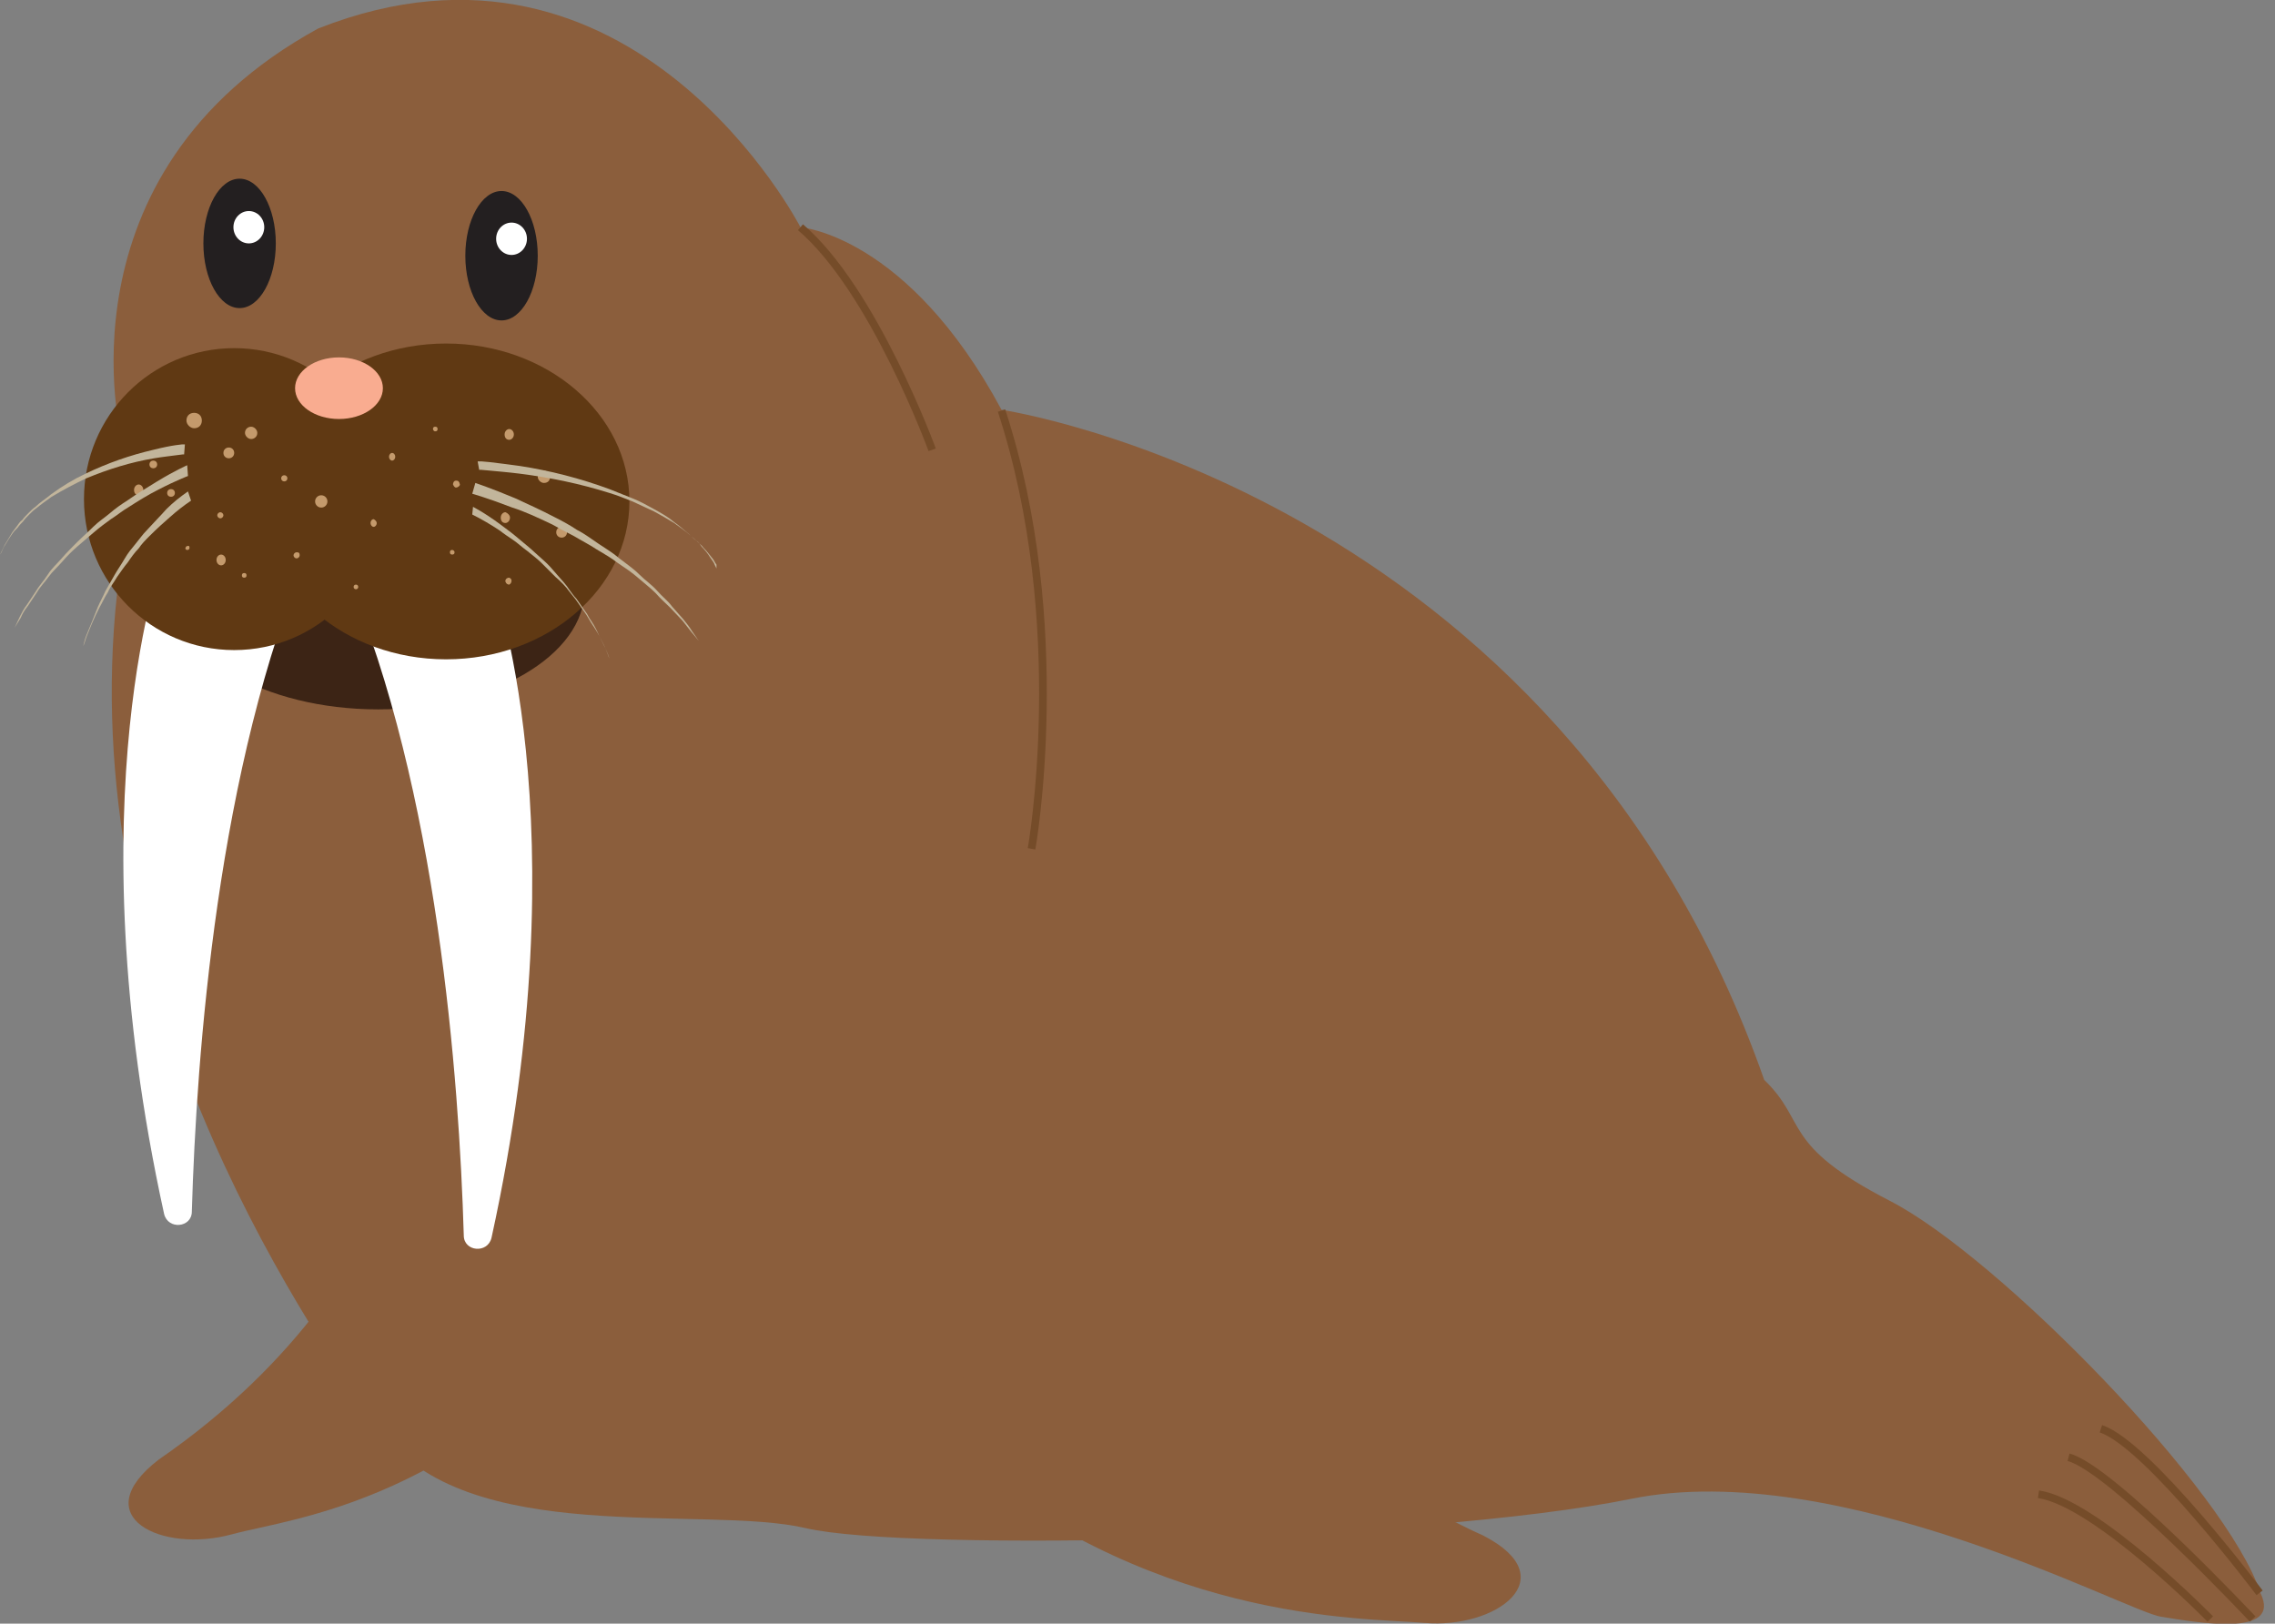<?xml version="1.0" encoding="utf-8"?>
<!-- Generator: Adobe Illustrator 19.0.0, SVG Export Plug-In . SVG Version: 6.00 Build 0)  -->
<svg version="1.1" id="Layer_1" xmlns="http://www.w3.org/2000/svg" xmlns:xlink="http://www.w3.org/1999/xlink" x="0px" y="0px"
	 viewBox="147 -85.8 295.3 210.8" style="enable-background:new 147 -85.8 295.3 210.8;" xml:space="preserve">
<rect x="147" y="-85.8" width="295.3" height="210.8" fill="#808080" stroke="none"/>
<style type="text/css">
	.st0{fill:#8B5E3C;}
	.st1{fill:none;stroke:#754C29;stroke-width:0.999;stroke-miterlimit:10;}
	.st2{fill:#3C2415;}
	.st3{fill:#FFFFFF;}
	.st4{fill:#603913;}
	.st5{fill:#231F20;}
	.st6{fill:#F9AC90;}
	.st7{fill:#C49A6C;}
	.st8{fill:#C2B59B;}
</style>
<title>Sea Amigos Animals</title>
<g>
	<path class="st0" d="M203.8,44.1c0,0,0.2,34.5-36.2,59.6c-9.6,7.4,0.4,12.2,9.5,9.7c8.1-2.2,30.1-4,52.6-32"/>
	<path class="st0" d="M162.8-28.8c0,0-9-34.4,25.5-53.3c41-16.2,62.6,25.8,62.6,25.8s13.9,1,26.1,23.7c0,0,72.2,10.7,99,87
		c5.7,5.5,2.1,8.4,16.3,15.7s43.9,37.8,48.1,50.9c2.9,5.9-8.4,3.8-12.9,3.1s-41.7-20.8-68.8-15.3c-27.1,5.5-93.9,6.9-107.1,3.8
		c-13.2-3.1-44.2,2.7-55.2-12.7S156.7,41.4,162.2-8.8L162.8-28.8z"/>
	<path class="st1" d="M268-27.4c0,0-7.6-20.8-17.1-28.9"/>
	<path class="st1" d="M280.9,24.4c0,0,5.2-29.1-3.9-56.9"/>
	<ellipse class="st2" cx="196.1" cy="-9.3" rx="26.8" ry="15.6"/>
	<path class="st3" d="M168.3-14c0,0-11.9,31.5,0,85.8c0.5,2.1,3.6,1.8,3.6-0.3c0.6-20.3,3.3-57.9,15.2-85.7L168.3-14z"/>
	<path class="st3" d="M210.8-10.9c0,0,11.9,31.5,0,85.8c-0.5,2.1-3.6,1.8-3.6-0.3c-0.6-20.3-3.4-57.9-15.2-85.7L210.8-10.9z"/>
	<ellipse class="st4" cx="177.4" cy="-21" rx="19.5" ry="19.6"/>
	<ellipse class="st4" cx="204.9" cy="-20.7" rx="23.8" ry="20.5"/>
	<ellipse class="st5" cx="178.1" cy="-54.2" rx="4.7" ry="8.4"/>
	<ellipse class="st3" cx="179.3" cy="-56.3" rx="2" ry="2.1"/>
	<ellipse class="st5" cx="212.1" cy="-52.6" rx="4.7" ry="8.4"/>
	<ellipse class="st3" cx="213.4" cy="-54.8" rx="2" ry="2.1"/>
	<ellipse class="st6" cx="191" cy="-35.4" rx="5.7" ry="4"/>
	<path class="st0" d="M288.6,47.2c0,0,11,48.5,51,66.4c10.6,5.5,1.6,12.1-7.7,11.3c-8.4-0.7-36.1,0-62.9-23.4"/>
	<path class="st1" d="M440.3,121c0,0-14.5-19.3-20.6-21.3"/>
	<path class="st1" d="M439.4,124.4c0,0-18.4-19.6-23.9-21"/>
	<path class="st1" d="M433.9,124.4c0,0-14.8-15.1-22.3-16.2"/>
	<path class="st7" d="M173.2-31.2c0,0.6-0.4,1-1,1c-0.5,0-1-0.5-1-1c0-0.6,0.4-1,1-1C172.8-32.2,173.2-31.8,173.2-31.2z"/>
	<path class="st7" d="M177.4-27c0,0.4-0.3,0.7-0.7,0.7c-0.4,0-0.7-0.3-0.7-0.7s0.3-0.7,0.7-0.7C177.1-27.7,177.4-27.4,177.4-27
		L177.4-27z"/>
	<ellipse class="st7" cx="169.2" cy="-21.8" rx="0.5" ry="0.5"/>
	<path class="st7" d="M213.7-29.4c0,0.4-0.3,0.7-0.6,0.7c-0.4,0-0.6-0.3-0.6-0.7s0.3-0.7,0.6-0.7l0,0
		C213.4-30.1,213.7-29.8,213.7-29.4L213.7-29.4z"/>
	<ellipse class="st7" cx="175.7" cy="-13.1" rx="0.6" ry="0.7"/>
	<path class="st7" d="M218.4-23.9c0,0.5-0.3,0.8-0.8,0.8c-0.4,0-0.8-0.4-0.8-0.8c0-0.5,0.3-0.8,0.8-0.8l0,0
		C218-24.7,218.4-24.3,218.4-23.9L218.4-23.9z"/>
	<path class="st7" d="M206.7-22.9c0,0.2-0.3,0.4-0.5,0.4s-0.3-0.2-0.4-0.4c0-0.2,0.1-0.5,0.4-0.5S206.6-23.3,206.7-22.9
		C206.7-23,206.7-22.9,206.7-22.9z"/>
	<path class="st7" d="M195.9-17.9c0,0.3-0.2,0.5-0.4,0.5s-0.4-0.2-0.4-0.5s0.2-0.5,0.4-0.5C195.7-18.3,195.9-18.1,195.9-17.9
		L195.9-17.9z"/>
	<path class="st7" d="M198.3-26.5c0,0.3-0.2,0.5-0.4,0.5c-0.2,0-0.4-0.2-0.4-0.5s0.2-0.5,0.4-0.5C198.1-27,198.3-26.8,198.3-26.5
		L198.3-26.5z"/>
	<path class="st7" d="M213.2-18.6c0,0.4-0.3,0.7-0.6,0.7c-0.4,0-0.6-0.3-0.6-0.7s0.3-0.7,0.6-0.7l0,0
		C212.9-19.2,213.2-18.9,213.2-18.6L213.2-18.6z"/>
	<path class="st7" d="M220.6-16.7c0,0.4-0.3,0.7-0.7,0.7s-0.7-0.3-0.7-0.7s0.3-0.7,0.7-0.7C220.2-17.4,220.6-17.1,220.6-16.7
		L220.6-16.7z"/>
	<path class="st7" d="M203.8-30.1c0,0.2-0.1,0.3-0.3,0.3s-0.3-0.2-0.3-0.3c0-0.2,0.1-0.3,0.3-0.3S203.8-30.3,203.8-30.1L203.8-30.1z
		"/>
	<ellipse class="st7" cx="193.2" cy="-9.6" rx="0.3" ry="0.3"/>
	<path class="st7" d="M206-14.1c0,0.2-0.1,0.3-0.3,0.3s-0.3-0.1-0.3-0.3c0-0.2,0.1-0.3,0.3-0.3l0,0C205.8-14.4,206-14.3,206-14.1z"
		/>
	<path class="st7" d="M176-18.9c0,0.2-0.2,0.4-0.4,0.4c-0.2,0-0.4-0.2-0.4-0.4c0-0.2,0.2-0.4,0.4-0.4l0,0
		C175.8-19.3,176-19.1,176-18.9L176-18.9z"/>
	<ellipse class="st7" cx="183.9" cy="-23.7" rx="0.4" ry="0.4"/>
	<path class="st7" d="M180.4-29.6c0,0.5-0.4,0.8-0.8,0.8c-0.4,0-0.8-0.4-0.8-0.8c0-0.5,0.4-0.8,0.8-0.8S180.4-30,180.4-29.6z"/>
	<ellipse class="st7" cx="188.7" cy="-20.7" rx="0.8" ry="0.8"/>
	<path class="st7" d="M171.6-14.7c0,0.2-0.1,0.3-0.3,0.3l0,0c-0.2,0-0.3-0.2-0.2-0.3c0-0.1,0.1-0.2,0.2-0.2
		C171.5-15,171.6-14.9,171.6-14.7z"/>
	<path class="st7" d="M165.6-22.2c0,0.4-0.3,0.7-0.6,0.7c-0.4,0-0.6-0.3-0.6-0.7s0.3-0.7,0.6-0.7l0,0
		C165.3-22.9,165.6-22.6,165.6-22.2L165.6-22.2z"/>
	<ellipse class="st7" cx="166.9" cy="-25.5" rx="0.5" ry="0.5"/>
	<path class="st7" d="M179-11.1c0,0.2-0.1,0.3-0.3,0.3s-0.3-0.1-0.3-0.3c0-0.2,0.1-0.3,0.3-0.3l0,0C178.9-11.4,179-11.3,179-11.1z"
		/>
	<path class="st7" d="M213.4-10.4c0,0.2-0.1,0.4-0.3,0.5c-0.2,0-0.4-0.1-0.5-0.4v-0.1c0-0.2,0.2-0.4,0.5-0.4
		C213.3-10.7,213.4-10.6,213.4-10.4z"/>
	<path class="st7" d="M185.9-13.7c0,0.2-0.2,0.4-0.4,0.4s-0.4-0.2-0.4-0.4c0-0.2,0.2-0.4,0.4-0.4l0,0
		C185.8-14.1,185.9-14,185.9-13.7L185.9-13.7z"/>
	<path class="st8" d="M170.9-26.8h-0.2l-0.8,0.1c-0.7,0.1-1.7,0.2-2.9,0.4c-3,0.5-5.9,1.4-8.8,2.6c-1.5,0.7-3,1.5-4.5,2.4
		c-0.7,0.5-1.4,1-2,1.5c-0.3,0.2-0.6,0.5-0.9,0.8s-0.6,0.6-0.8,0.9c-0.2,0.2-0.5,0.5-0.7,0.8c-0.3,0.3-0.5,0.5-0.7,0.8
		c-0.3,0.4-0.6,0.9-0.9,1.4c-0.3,0.4-0.4,0.8-0.5,1l-0.2,0.3l0.2-0.4c0.2-0.4,0.3-0.7,0.5-1c0.3-0.5,0.6-1,0.9-1.5
		c0.2-0.3,0.4-0.5,0.6-0.8s0.4-0.6,0.7-0.8c0.2-0.3,0.5-0.6,0.8-0.9s0.6-0.6,0.9-0.8c0.6-0.6,1.3-1,2-1.6c1.5-1.1,3-2,4.5-2.7
		c2.9-1.4,5.8-2.4,8.8-3.1c1.2-0.3,2.2-0.5,2.9-0.6l0.8-0.1h0.4L170.9-26.8z"/>
	<path class="st8" d="M171.4-24c0,0-1.6,0.6-3.9,1.8c-1.2,0.6-2.5,1.4-3.9,2.3c-0.7,0.4-1.4,1-2.2,1.5c-0.7,0.5-1.5,1.1-2.2,1.7
		s-1.4,1.2-2.1,1.8c-0.7,0.6-1.4,1.3-2,2c-0.6,0.7-1.3,1.3-1.8,2s-1.1,1.3-1.5,2l-1.2,1.8c-0.4,0.5-0.7,1-0.9,1.5l-0.8,1.3l0.7-1.5
		c0.2-0.4,0.5-1,0.9-1.5l1.2-1.8c0.4-0.7,1-1.3,1.5-2.1s1.2-1.4,1.8-2.1s1.3-1.4,2-2.1s1.4-1.3,2.1-2c0.7-0.7,1.5-1.2,2.2-1.8
		s1.4-1.1,2.2-1.6c1.4-1,2.8-1.8,3.9-2.5c2.3-1.4,3.9-2.1,3.9-2.1L171.4-24z"/>
	<path class="st8" d="M171.8-20.8c-0.9,0.6-1.8,1.3-2.7,2.1c-0.8,0.7-1.7,1.5-2.7,2.5c-0.5,0.5-1,1-1.4,1.6c-0.5,0.5-1,1.2-1.4,1.8
		c-0.5,0.6-0.9,1.2-1.4,1.9c-0.4,0.7-0.9,1.3-1.2,2c-0.4,0.6-0.7,1.3-1.1,2c-0.3,0.6-0.6,1.2-0.9,1.9l-0.7,1.7
		c-0.2,0.5-0.3,1-0.5,1.4l-0.4,1.2l0.4-1.2c0.1-0.4,0.2-0.9,0.4-1.4l0.7-1.7c0.3-0.7,0.5-1.3,0.8-2s0.7-1.4,1-2.1
		c0.4-0.7,0.8-1.4,1.2-2.1c0.4-0.7,0.9-1.4,1.3-2.1c0.4-0.7,0.9-1.3,1.4-1.9s0.9-1.2,1.4-1.7c0.9-1,1.9-2,2.6-2.8
		c0.9-0.9,1.8-1.6,2.8-2.3L171.8-20.8z"/>
	<path class="st8" d="M209-25.9h0.5l1.1,0.1c1,0.1,2.3,0.3,3.9,0.5c3.9,0.6,7.8,1.6,11.6,3c1,0.4,2,0.8,3,1.2c1,0.4,1.9,0.9,2.8,1.4
		c0.9,0.5,1.8,1,2.5,1.6c0.7,0.5,1.4,1.1,2.1,1.7c0.3,0.3,0.6,0.6,0.9,0.8c0.3,0.2,0.5,0.5,0.7,0.8c0.4,0.4,0.8,0.9,1.1,1.4
		c0.3,0.4,0.5,0.7,0.6,1c0.1,0.2,0.2,0.4,0.2,0.4v-0.5c-0.2-0.2-0.3-0.6-0.6-0.9c-0.4-0.5-0.7-0.9-1.1-1.3c-0.2-0.3-0.5-0.5-0.8-0.8
		s-0.6-0.5-0.9-0.8c-0.7-0.6-1.4-1.1-2.1-1.6c-0.8-0.5-1.7-1-2.6-1.5c-0.9-0.4-1.9-0.9-2.8-1.3c-1-0.4-2-0.8-3-1.1
		c-3.8-1.2-7.7-2-11.6-2.5c-1.6-0.2-2.9-0.3-3.9-0.4l-1.1-0.1h-0.3L209-25.9z"/>
	<path class="st8" d="M208.7-23.1c0,0,2.1,0.7,5.2,2c1.5,0.7,3.3,1.5,5.2,2.5c1,0.5,1.9,1,2.8,1.6c1,0.5,1.9,1.2,2.8,1.8
		c0.9,0.6,1.9,1.2,2.7,1.9c0.9,0.7,1.8,1.3,2.6,2.1c0.8,0.8,1.6,1.3,2.3,2.1s1.4,1.3,1.9,2l1.5,1.7c0.4,0.5,0.8,1,1.1,1.5l0.9,1.3
		l-1-1.2c-0.3-0.4-0.7-0.9-1.1-1.4L234-6.9c-0.6-0.6-1.3-1.2-1.9-1.9c-0.7-0.7-1.5-1.3-2.3-2s-1.7-1.3-2.6-1.9
		c-0.9-0.7-1.8-1.2-2.8-1.8c-0.9-0.6-1.9-1.1-2.9-1.7c-1-0.5-1.9-1-2.8-1.5c-1.9-0.9-3.6-1.7-5.2-2.2c-3.1-1.2-5.2-1.8-5.2-1.8
		L208.7-23.1z"/>
	<path class="st8" d="M208.4-20c1.3,0.7,2.5,1.5,3.7,2.4c0.5,0.4,1.1,0.8,1.7,1.3c0.6,0.5,1.2,1,1.8,1.5c0.6,0.5,1.2,1.1,1.9,1.7
		s1.2,1.2,1.8,1.9c0.6,0.7,1.2,1.3,1.7,2.1c0.3,0.4,0.5,0.7,0.8,1l0.7,1l0.7,1c0.2,0.4,0.4,0.7,0.6,1c0.4,0.6,0.7,1.2,1,1.9l0.8,1.6
		l0.5,1.3l0.5,1l-0.5-1c-0.1-0.4-0.3-0.8-0.5-1.3c-0.2-0.5-0.5-1-0.8-1.6c-0.3-0.6-0.7-1.2-1.1-1.8l-0.6-1l-0.7-1l-0.7-1l-0.8-1
		c-0.5-0.7-1.1-1.3-1.8-1.9c-0.6-0.6-1.2-1.2-1.8-1.8c-0.6-0.6-1.3-1.1-1.9-1.6c-0.7-0.5-1.2-1-1.8-1.4c-0.6-0.4-1.2-0.8-1.7-1.2
		c-1.2-0.8-2.4-1.5-3.6-2.1L208.4-20z"/>
</g>
</svg>
